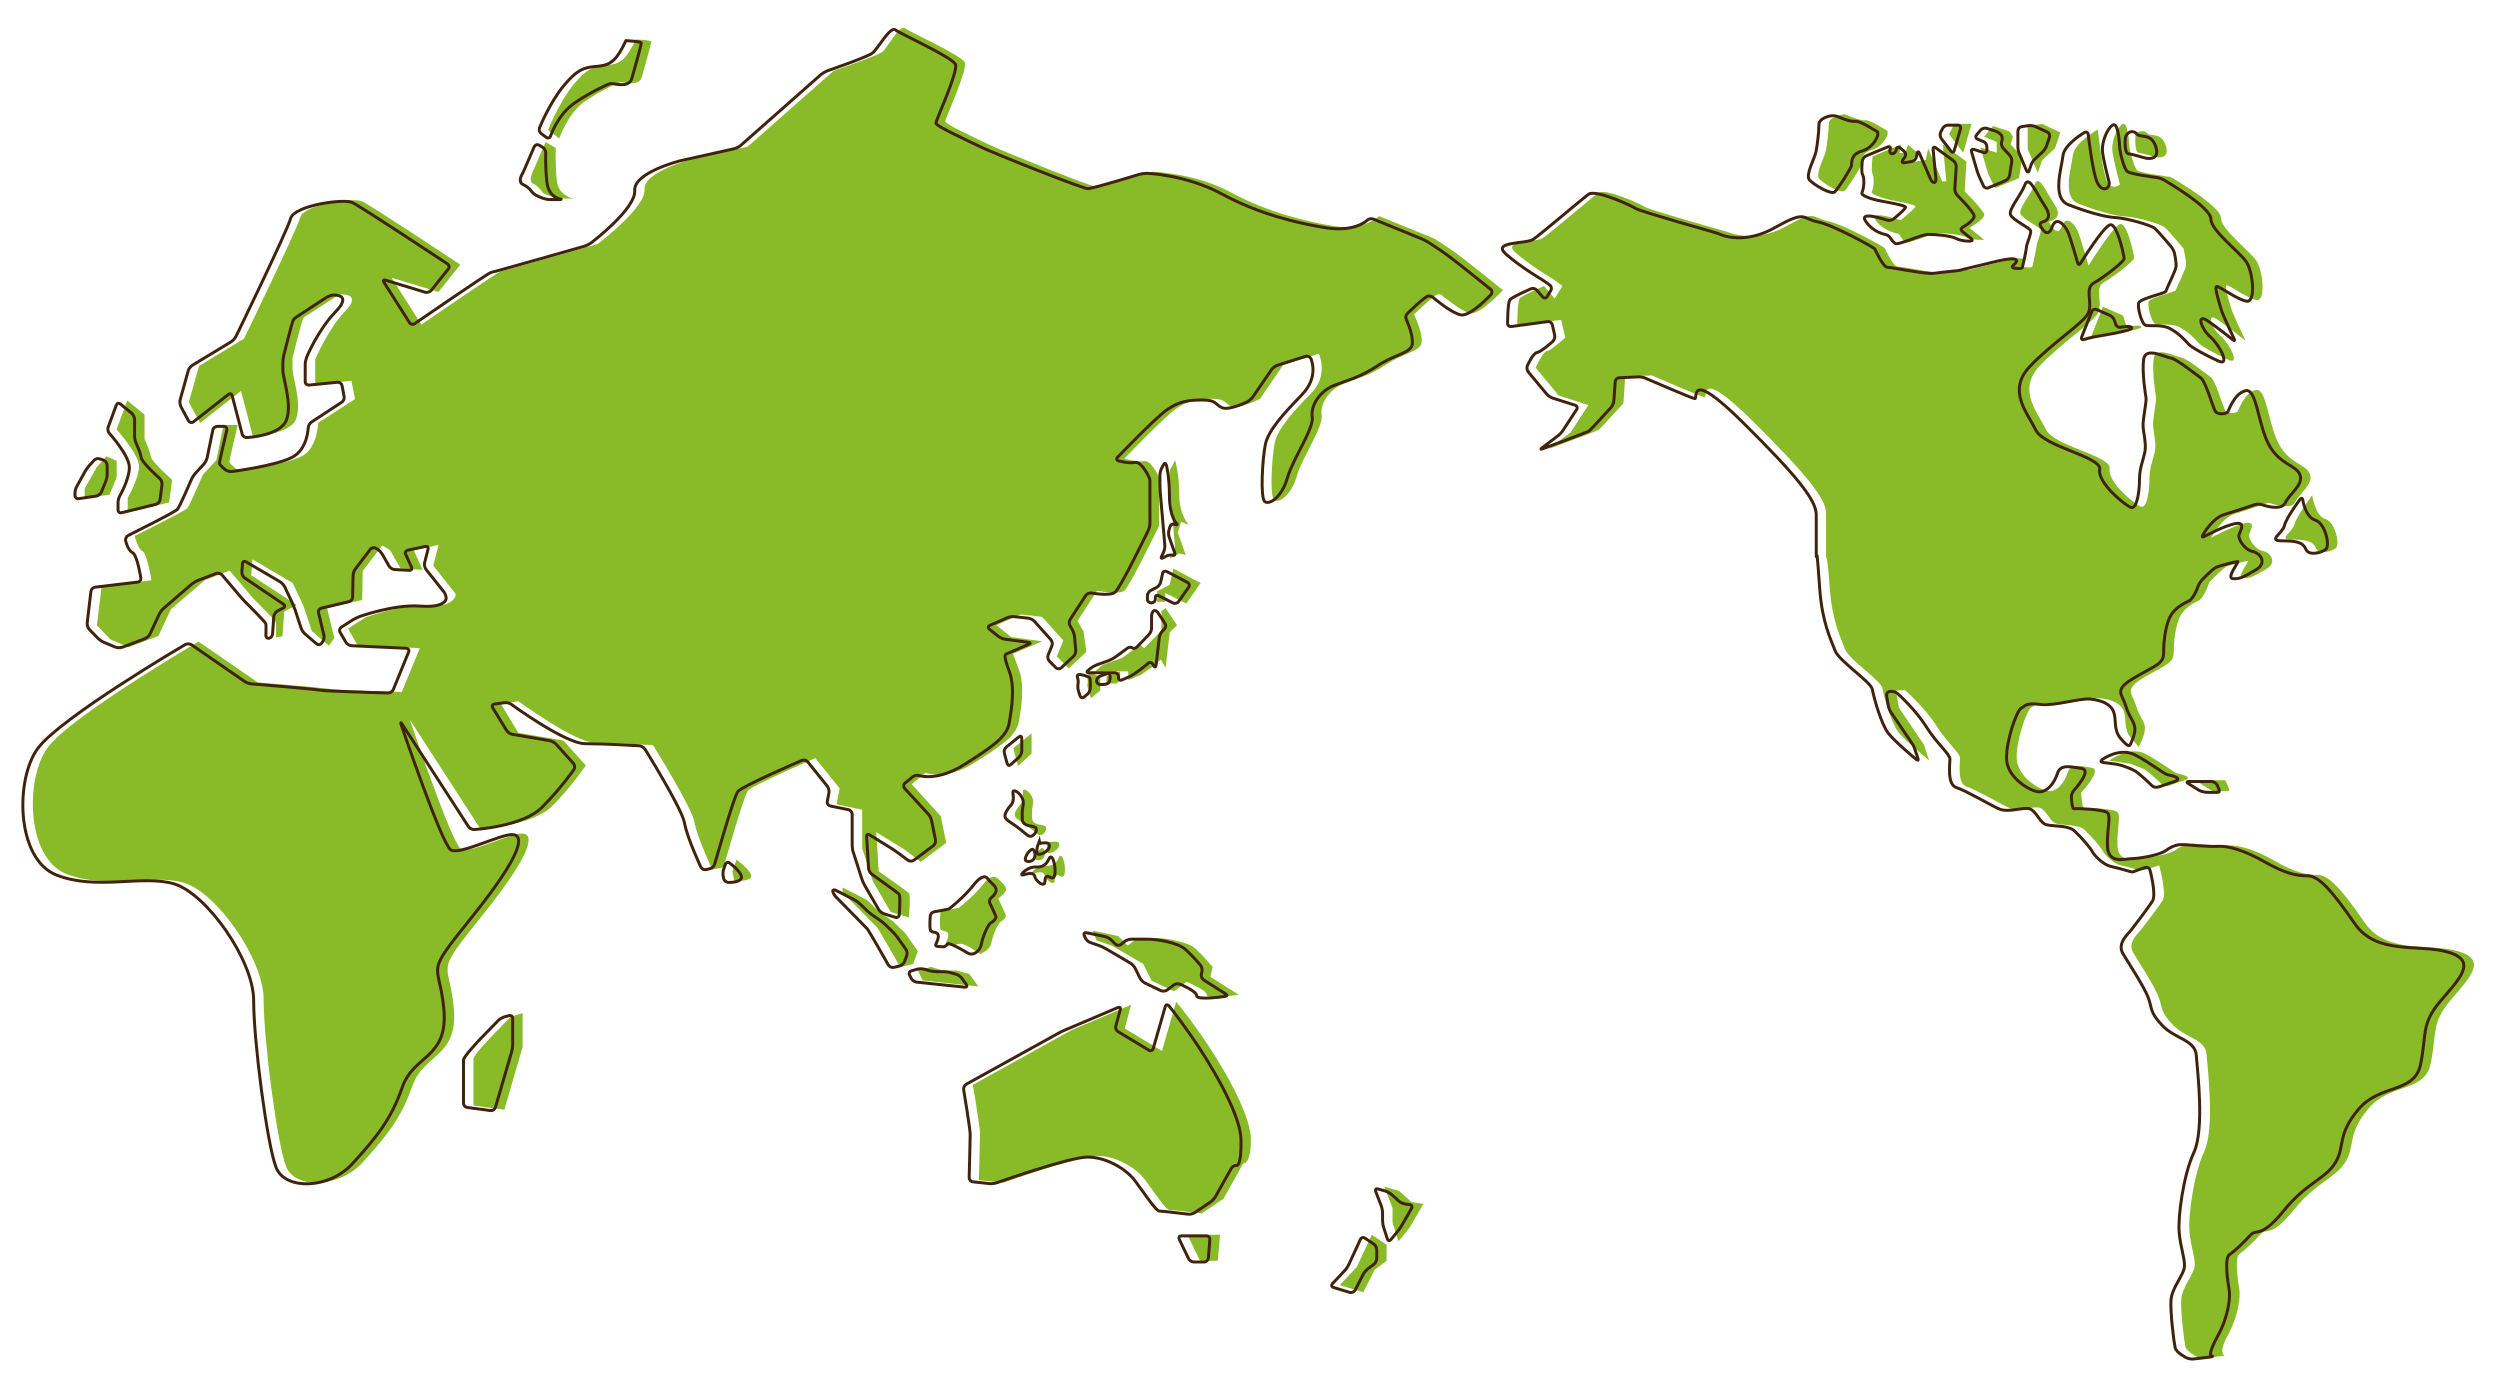 <?xml version="1.0" encoding="utf-8"?>
<!-- Generator: Adobe Illustrator 26.5.1, SVG Export Plug-In . SVG Version: 6.00 Build 0)  -->
<svg version="1.1" xmlns="http://www.w3.org/2000/svg" xmlns:xlink="http://www.w3.org/1999/xlink" x="0px" y="0px"
	 viewBox="0 0 1677.5 934.4" style="enable-background:new 0 0 1677.5 934.4;" xml:space="preserve">
<style type="text/css">
	.st0{fill:#89BA28;}
	.st1{fill:none;stroke:#40220D;stroke-width:2;stroke-miterlimit:10;}
</style>
<g id="レイヤー_1">
</g>
<g id="layer">
	<g>
		<path class="st0" d="M269.6,464.3c0,0-43.7-1.2-48.1-2s-48.5-4.4-48.5-4.4l-39.8-27.4c0,0-85.5,50.1-101,70.8
			c-15.5,20.7-14.7,74.4,12.3,85.1c27,10.7,57.7-0.4,79.1,6c21.5,6.4,53.3,50.9,53.3,78.3s9.1,97,15.1,112.1
			c6,15.1,35.4,14.7,51.3-2.8c15.9-17.5,25.8-29.4,33.4-51.3c7.6-21.9,31-19.1,27.8-52.5c-3.2-33.4-13.9-20.7,19.5-62.4
			s34.6-54.1,26.6-54.5s-35.4,13.9-41.4,10.3c-6-3.6-34.2-86.7-34.2-86.7l47.3,73.2c0,0,35-2,48.1-15.1
			c13.1-13.1,22.7-27.4,22.7-27.4l-15.1-16.7l-30.2-5.2L336,472.2l11.9-1.6c0,0,38.2,27.8,51.3,27.8s39,1.6,39,1.6
			s26.2,42.1,27.8,51.7c1.6,9.5,11.9,31.8,11.9,31.8l7.6-1.6c0,0,13.5-47.7,16.3-51.3c2.8-3.6,45.3-21.9,45.3-21.9l16.3,20.3
			l-2,10.7l17.1,3.6v25.8l7.2,22.3l11.9,20.5l12.3,3.7c0,0,1.2-15.1,0-16.3c-1.2-1.2-20.3-14.7-20.3-14.7l-1.6-26.2l18.7,11.5
			l11.1,8.4l17.1-12.7l-3.6-17.9l-19.5-21.5l9.1-7.6c0,0,14.3,5.2,33-6.8c18.7-11.9,28.2-18.3,29.8-27.8s4-23.9,0-34.6
			c-4-10.7-4-10.7-4-10.7l19.5-8.4l-20.7-2.8l-9.9-8l16.3-7.2l14.3,1.6l14.3,15.9l-4.4,10.7l8,8l11.9-11.1l-2-13.9l-4-6.8l13.1-20.3
			c0,0,14.8,2.8,18.3,0c3.6-2.8,23.4-43.7,23.4-43.7s0-29.8,0-31.4s-5.6-12.7-9.9-11.9c-4.4,0.8-13.5-1.6-13.5-1.6
			s26.2-27.4,34.6-33.4c8.4-6,14.8-6.8,24.3-6.8c9.5,0,8.3,3.2,13.1,5.2c4.8,2,19.1-5.2,19.1-5.2l15.5-22.7l23.9-7.6
			c0,0,6.8,14.3-4.8,26.2s-22.7,23.9-24.7,33.4c-2,9.5-3.6,36.2-0.4,38.6s11.5-3.2,15.1-15.9c3.6-12.7,17.9-33,16.7-41
			c-1.2-8,5.6-17.5,14.7-21.1c9.1-3.6,17.1-5.2,29-13.1c11.9-8,23.1-8.4,23.5-15.1c0.4-6.8-5.2-18.3-5.2-18.3s13.9-13.5,15.9-13.5
			s2,0,2,0s13.5,11.5,19.9,12.7s21.9-15.5,21.9-15.5s-25.1-20.3-31.8-25.1c-6.8-4.8-14.3-9.5-14.3-9.5l-37-15.1
			c0,0-9.9,9.9-29.8,6.8c-19.9-3.2-45.3-9.5-69.6-22.7c-24.3-13.1-52.9-13.9-52.9-13.9s-33.8,10.3-37,10.3s-60.4-22.7-72.8-28.6
			c-12.3-6-29-13.5-29-15.5s15.1-34.6,13.1-39.4s-36.6-20.3-40.2-23.1S595.6,32.1,592,34.8c-3.6,2.8-32.6,12.7-32.6,12.7l-57.7,50.9
			l-35.8,8c0,0-34.2,8.4-33.4,20.7s-31.4,36.6-31.4,36.6S337.1,182,336,182c-1.2,0-53.3,35.8-53.3,35.8l-19.9-31.4l31.4,9.5
			l14.7-18.3c0,0-60-39.8-66-42.5s-39,2-41.4,10.7c-2.4,8.7-37.8,81.5-37.8,81.5l-30.2,18.3l-6.8,24.3l7.6,13.9l27.4-21.5l8,30.6
			c0,0,25.1-1.2,29-11.9s-2.4-27.8-2.4-33.4c0-5.6,0-7.6,0-7.6s6-23.9,6.8-25.4s0.8-1.6,0.8-1.6l23.9-15.5c0,0,15.9-1.2,4,11.1
			c-11.9,12.3-20.3,32.6-20.3,32.6v16.7l24.3-2.4l2.4,12.3l-24.7,15.9c0,0-0.4,16.7-10.7,22.3c-10.3,5.6-42.9,9.9-42.9,9.9
			s-6-4.8-6-6c0-1.2,5.6-24.7,5.6-24.7h-9.5l-4.8,23.5l-9.1,9.9c0,0-8.7,20.3-10.3,22.3c-1.6,2-35.4,18.7-35.4,18.7s2,8.7,5.2,10.3
			c3.2,1.6,6,19.5,6,19.5l-33.4,4l-3.2,26.2l9.1,9.5l12.3,5.2l19.9-7.6l8.4-17.9l22.7-19.5l16.7-6.4l15.5,18.3
			c0,0,15.1,15.1,15.5,16.3c0.4,1.2,0,10.3,0,10.3l4.4-0.8l1.2-16.7l8.4-4.3L168.6,386l0.8-10.7l27,15.9l7.2,15.2l5.6,17l11.5,9.9
			l3.6-5.2l-4.8-19.9l23.5-5.6l0.4-19.5l13.1-17.1l5.2,3.2l7.2,12.3l14.7,0.8l-6-13.1l16.7-3.6l-3.6,13.9l15.1,19.1
			c0,0,0,8.9-17.5,7.7c-17.5-1.3-42.9,7.9-42.9,7.9l-11.9,7.6l6.4,11.1l41.8,2L269.6,464.3z"/>
		<path class="st0" d="M85.4,268.7l-7.2,19.5c0,0,15.1,16.7,15.1,24.7c0,8-7.6,21.1-7.6,21.1v9.9l27.8-6.8l2-15.1
			c0,0-13.9-12.3-14.3-15.7S97,294.5,97,294.5v-16.3L85.4,268.7z"/>
		<polygon class="st0" points="71.5,306.2 64.8,313.6 56.8,327.9 56.8,334.3 73.5,331.9 78.3,320.2 78.3,309.2 		"/>
		<path class="st0" d="M342.7,682.2c0,0-11.1,11.5-13.1,13.5c-2,2-11.9,12.7-11.9,14.7c0,2,0,19.5,0,19.5v11.9l20.7,2.8l12.3-42.1
			v-22.7L342.7,682.2z"/>
		<path class="st0" d="M759,674.2l-40.2,17.1l-66,36.6c0,0,4.8,28.6,4.8,32.6c0,4-0.8,31.4-0.8,31.4l16.3,1.7c0,0,50.9-18,63.2-18
			c12.3,0,25.8,7.6,32.2,16.3c6.4,8.7,13.9,19.9,15.9,19.9c2,0,21.9,2.4,21.9,2.4l14.7-9.9l13.1-23.5c0,0,5.6,0.8,5.2-17.1
			c-0.4-17.9-21.9-52.9-33-68.8s-17.1-22.7-17.1-22.7l-9.5,33l-25-15.1L759,674.2z"/>
		<polygon class="st0" points="818.7,828.5 796.8,828.5 805.2,846 817.1,846 		"/>
		<polygon class="st0" points="930.4,835.3 920.5,828.5 910.5,850 899,862.3 914.7,867.1 922.5,852 930.4,846 		"/>
		<polygon class="st0" points="928.8,796.3 934.4,810.6 934.4,820.6 938.4,832.9 945.9,823.7 955.1,807.8 947.1,806.6 938.8,799.1 
					"/>
		<polygon class="st0" points="692.2,492.1 679.9,502.1 683.1,514 692.2,505.6 		"/>
		<path class="st0" d="M565.4,595.5l16.3,8.4l8.4,8l8.7,6l8.4,8l8.7,12.3l-3.2,8.7l-8.7,2c0,0-14.3-25.4-15.5-26.6
			c-1.2-1.2-23.1-23.5-23.1-23.5V595.5z"/>
		<polygon class="st0" points="615.9,651.2 624.6,648.8 632.6,651.2 642.1,651.2 650.5,653.6 656.4,661.9 619.1,657.9 		"/>
		<path class="st0" d="M494.2,576.8l-2.8,8l1.4,6.4c0,0,10.9,0.4,11.3-3.2C504.5,584.4,494.2,576.8,494.2,576.8z"/>
		<path class="st0" d="M733.2,624.5l17.1,3.6l6.4,6.4l6.4-5h15.9c0,0,17.5,1.8,23.1,7c5.6,5.2,11.6,12.3,11.6,12.3l-1.6,6.6
			l19.1,12.1c0,0-21.5,3.2-21.5,0s-13.5-8.7-13.5-8.7l-8.4,6.4l-15.1-7.2l-5.6-11.2l-20.9-12.2l-10.5-3.6L733.2,624.5z"/>
		<path class="st0" d="M788.5,308.8l-3.6,6.8v11.1l3.6,41l-3.6,7.2l6.4-3.6l4.4,1.2l-5.4-15.1l2.2-7.2l5.2,2c0,0-6.4-6.4-6.4-20.3
			S788.5,308.8,788.5,308.8z"/>
		<polygon class="st0" points="787.3,381.6 784.9,392.3 776.5,396.7 776.5,403.8 781.9,403.8 781.9,397.9 796,405 805.6,391.2 		"/>
		<polygon class="st0" points="782.1,408.1 779.3,410 779.3,423.1 767.8,435 765,432.6 753.1,441.4 739.9,446.1 734.8,450.5 
			757,450.5 757.2,456.3 765.6,452.8 773.8,447.1 778.9,442.6 782.1,448 784.9,424.3 789.8,419.5 		"/>
		<polygon class="st0" points="751.6,450.6 747.1,452.1 742.5,453.8 742.5,458.6 749.3,458.6 751.6,456.6 		"/>
		<path class="st0" d="M734,452.2c0,0-5.2-0.8-4.4,1.6c0.8,2.4-0.1,6.5-0.1,6.5l2.6,8.2l6.2-5.2v-9.1l-0.7-0.3L734,452.2z"/>
		<path class="st0" d="M670.4,590.3c0,0-4-5.6-10.3,2.6c-6.4,8.2-15.9,15.7-16.5,16.1s-12.5,2.4-12.5,2.4s-1,10.1,0,12.1
			c1,2,5.4,0.2,5.2,4.2c-0.2,4-3.8,6.4,0,6.6s4.8,0,4.8,0s2.2-2.4,7.2,0.1c5,2.5,9.5,5.7,9.5,5.7s6.6-2.6,7.4-7.4
			c0.8-4.8,4.6-13.5,6.4-14.3c1.8-0.8,3.6-3.2,3.4-4.1c-0.2-0.9-5.2-11.4-5.2-11.4s4.4-3,5.2-5.6S670.4,590.3,670.4,590.3z"/>
		<path class="st0" d="M710.5,565.7c1.7,3.8-5.6,7.6-7.4,6.6c-1.4-0.8-0.7-4.7,0.2-7C703.4,565.3,709.7,563.8,710.5,565.7z"/>
		<path class="st0" d="M699.6,569.1c-1.8-0.5-6,5.5-4.8,7.4c0.7,1.1,3.3,1,4.8-0.2C702.2,574.2,701,569.5,699.6,569.1z"/>
		<path class="st0" d="M711.7,574.2c-1.4-0.1-1.3,3.7-5,5.8c-3.3,1.9-5.6,0-9.9,2c-2.9,1.4-4.9,3.6-4.6,4.2c0.5,0.8,5.6-2.2,8-0.2
			c0.9,0.8,0.5,1.5,1.6,3.2c1.4,2,3.9,3.8,5.2,3.2c1.4-0.7,0.2-4.1,1.8-5c1.4-0.8,3.1,1.4,4.4,0.8
			C715.9,586.9,714.3,574.5,711.7,574.2z"/>
		<path class="st0" d="M686.7,529.9c1.3-0.7,5.5,2.4,6.4,6.6c0.6,2.8-0.7,4-0.6,9.8c0,2.5,0,3.7,0.6,4.6c2.2,3.5,7.9,1.8,8.8,4.3
			c0.6,1.7-1.3,4.6-3.4,5.1c-1.9,0.4-3-1.2-6.9-4.3c-7-5.6-10.8-6.5-10.7-9.4c0-1.3,0.7-2.5,1.6-4c1.2-2,2-2.4,2.8-3.6
			C688,535.2,685.3,530.6,686.7,529.9z"/>
		<path class="st0" d="M426.6,26.5c-6,12.7-9.9,16.3-18.3,17.1s-13.1,0.8-23.1,12.7c-9.9,11.9-17.5,31-17.5,31l7.6,5.6
			c0,0,5.6-17.1,17.5-25.1s22.3-12.3,23.5-12.7c1.2-0.4,12.3,3.6,14.3-3.2c2-6.8,6.4-22.7,6.4-23.9S426.6,26.5,426.6,26.5z"/>
		<path class="st0" d="M372.9,99.3l-6.8-4l-8.4,19.5c0,0-3.6,6.8,0,8.4c3.6,1.6,6.8,6.4,6.8,6.4l8.4,3.6h11.9c0,0-9.9-1.6-11.1-11.5
			C372.5,111.6,372.9,99.3,372.9,99.3z"/>
		<path class="st0" d="M1159.4,155.7c0,0-52.1-14.7-55.3-16.7s-27-13.1-31.8-9.5c-4.8,3.6-32.2,27-37,30.2
			c-4.8,3.2-28.2,1.2-18.3,9.9c9.9,8.7,25.4,17.9,25.4,17.9l6,4.4l-5.2,8.4l-7.2-8.4c0,0-14.7,6.4-16.3,8.4s-1.6,18.3-1.6,18.3
			l29.4-4l2.8,11.9c0,0-9.5,8.7-12.3,9.1c-2.8,0.4-7.6,11.1-7.6,11.1l15.5,18.7l19.9,6.4l-11.9,18.3l-14.7,11.1
			c0,0,32.2-11.9,33.4-12.7c1.2-0.8,16.7-17.9,16.7-17.9l1.2-17.9l17.9-0.8c0,0,33,14.3,35.4,14.7c2.4,0.4-5.2-21.1,32.2,15.9
			c37.4,37,49.3,52.5,49.3,62c0,9.5,0,29.8,0,29.8s0.8-3.6,2.4,19.5c1.6,23.1,7.6,34.6,10.3,41.8c2.8,7.2,24.3,21.1,25.1,26.2
			c0.8,5.2,6,23.5,10.7,29.4c4.8,6,20.7,19.1,20.7,19.1s-2.8-8.4-3.2-9.5c-0.4-1.2-0.4-1.2-0.4-1.2l-16.7-24.7l-2-11.5l6-0.4
			c0,0,13.9,12.4,21.1,23.9c7.2,11.5,15.9,18.3,15.9,21.8c0,3.6-2,17.1,4.4,19.1c6.4,2,22.3,11.5,28.6,14.3c6.4,2.8,16.7-1.6,20.7,0
			c4,1.6,6,7.6,9.5,9.9c3.6,2.4,15.5,0.4,20.3,4.8c4.8,4.4,11.1,11.9,12.3,14.3c1.2,2.4,7.2,8.4,11.9,9.5c4.8,1.2,6.8,1.6,10.7,2.8
			s6.8,0,6.8,0l8.4-2.8c0,0,5.2,19.1,2.4,23.5c-2.8,4.4-13.1,17.9-14.7,19.9c-1.6,2-9.1,8.4-5.2,15.1c4,6.8,14.3,22.3,17.1,29.8
			s0.8,9.5,9.5,18.7c8.7,9.1,21.9,9.5,22.7,19.9c0.8,10.3,5.6,49.7-1.6,65.2c-7.2,15.5-10.7,43.3-9.9,53.3
			c0.8,9.9,3.6,16.7,3.6,22.7s-8.7,14.7-9.1,23.5c-0.4,8.7,2,27.8,2.8,31.4s9.9,8,9.9,8l16.7-2c0,0-5.2-0.8,2-13.9
			s8.4-26.2,7.6-30.6s-3.5-21.5,0.2-23.9c3.8-2.4,10.1-8.7,14.1-13.1c4-4.4,6.8,2.8,22.3-16.3s27.8-21.1,34.6-32.2
			c6.8-11.1,0.8-18.3,15.5-35.8s37.8-10.3,41.8-30.6c4-20.3,0.4-26.6,12.7-41.4s26.2-27.4,6-33.4s-48.1,2.4-63.2-19.5
			c-15.1-21.9-23.9-31.8-31.4-31.8s-15.1-1.6-29-9.5c-13.9-8-24.7-10.7-31-10.3s-23.5-1.2-23.5-1.2s-6.8,0.4-11.5,4
			c-4.8,3.6-19.5,5.6-23.5,5.6c-4,0-15.5,4-15.9-8.4c-0.4-12.3,2.8-20.7-0.4-22.7s-20.3-2.8-21.9-2.4c-1.6,0.4-2-10.3-2-10.3
			s14.3-15.5,7.2-16.7c-7.2-1.2-14.3-3.2-16.3,3.2s-7.2,13.5-13.5,12.3c-6.4-1.2-20.3-9.9-20.7-21.9c-0.4-11.9,6.8-32.6,9.9-34.2
			s2.8-3.6,12.7-2.4c9.9,1.2,26.6-4.4,33.8-3.6s13.5,3.2,15.5,8.7s-0.4,11.9,4.8,17.9s5.2,6,5.2,6s5.2-9.5,4-14.3
			c-1.2-4.8-3.6-6-6-13.9c-2.4-8-8.4-10.3,6-18.7c14.3-8.4,19.5-9.1,19.5-16.7c0-7.6,1.2-17.5,4-23.5c2.8-6,9.1-9.5,12.7-11.1
			c3.6-1.6,7.2-12.3,7.2-12.3s8.7-9.1,11.1-10.3c2.4-1.2,13.5-4,14.7-4c1.2,0-8,11.1-3.2,11.5c4.8,0.4,8-1.6,15.5-6
			c7.6-4.4,3.2-11.1-2.4-12.3c-5.6-1.2-9.5-8.4-9.1-10.7c0.4-2.4,5.2-9.1-2-8c-7.2,1.2-23.5,9.9-23.5,9.9s7.6-13.5,15.5-15.9
			c8-2.4,23.1-7.6,23.1-7.6s15.1,5.6,17.9-0.4c2.8-6,12.3-11.9,9.9-18.7c-2.4-6.8-13.9-6.8-21.1-20.7c-7.2-13.9-8-37.8-15.5-35.8
			c-7.6,2-11.1,13.1-11.9,14.3c-0.8,1.2-7.2,2.4-8.7-1.2c-1.6-3.6-6.4-19.5-9.1-21.5s-16.7-13.1-20.3-13.5s-17.1-8-18.3,0.8
			c-1.2,8.7,1.2,23.5,1.6,25.8s-2,13.9-2,18.3s2.4,12.7,1.2,18.3c-1.2,5.6-3.6,10.7-3.6,18.3s-1.6,19.9-5.6,18.7
			c-4-1.2-22.7-16.7-21.1-25.4c1.6-8.7-37.4-15.1-42.9-26.6s-19.1-26.2-4.4-42.1s37-29.8,39.8-36.6c2.8-6.8-2.8-16.3,3.6-19.9
			s20.3-14.3,20.3-16.3c0-2-4.8-24.3-9.5-22.7c-4.8,1.6-21.1,27.8-21.1,27.8s-5.6-19.5-7.2-23.1c-1.6-3.6-7.6-11.9-10.7-3.2
			c-3.2,8.7-8.7-3.2-8.7-3.2s10.3-1.6,4-11.1s-10.7-21.1-13.5-13.9c-2.8,7.2-11.1,16.3-9.5,19.9c1.6,3.6,13.1,8.7,13.5,10.7
			c0.4,2-2.8,9.1-2.8,10.7s-2.4,12.7-2.8,13.9c-0.4,1.2-8,0-8,0s11.5-9.1-9.9-4c-21.5,5.2-23.5,6-23.5,6s-12.3,1.2-17.9,2
			s-27.8-4-31-4s-8-11.1-8.7-12.3c-0.8-1.2-28.2-16.3-38.6-18.3c-10.3-2-7.2-8-27.8,3.6C1177.3,163.7,1159.4,155.7,1159.4,155.7z"/>
		<path class="st0" d="M1551.5,332.3c0,0-10.7,14.3-11.9,19.5c-1.2,5.2-11.5,10.3-2,10.3s14.3,0.8,16.3,5.6s10.7,2.4,13.5,0
			c2.8-2.4-0.4-17.5-7.2-19.5C1553.5,346.2,1551.5,332.3,1551.5,332.3z"/>
		<path class="st0" d="M1415.1,510.4c0,0,13.5-9.9,23.9-4.8c10.3,5.2,19.9,13.1,22.3,13.5c2.4,0.4,11.5,2.4,3.6,4.8
			c-8,2.4-11.5,5.2-14.3,2.4c-2.8-2.8-8.7-8.2-11.1-9.7c-2.4-1.5-10.7-4.3-10.7-4.3L1415.1,510.4z"/>
		<path class="st0" d="M1472.8,523.5h20.3c0,0,3.6,6.8,2.4,7.2c-1.2,0.4-11.2,0-11.2,0L1472.8,523.5z"/>
		<path class="st0" d="M1407.6,86.9c0,0-15.9,9.1-16.7,17.1c-0.8,8-7.6,28.2,3.6,32.6c11.1,4.4,24.3,8.4,31.8,8.7s23.9,5.2,26.2,7.2
			c2.4,2,12.7,14.3,12.7,14.3s2,8.7,1.6,11.5c-0.4,2.8-6.4,14.7-6.8,16.3s-17.5,4.8-18.3,8c-0.8,3.2,2,13.5,4.4,14.7
			c2.4,1.2,10.7-0.8,16.7,2.4c6,3.2,10.3,8,12.3,10.3s12.3,8,20.3,11.5c8,3.6,0.8-10.7-5.6-16.3c-6.4-5.6-9.1-15.5-2.4-11.1
			c6.8,4.4,19.5,14.7,19.5,14.7s-8.7-17.9-9.9-22.3s-4.8-15.1-2.8-15.1s13.5,8.7,19.9,9.9s4.4-19.5,0-26.2
			c-4.4-6.8-23.9-21.1-23.9-29c0-8-33.8-27.4-33.8-27.4s-19.9-2.4-22.3-4.4c-2.4-2-5.2-15.1-5.2-15.1s-0.8-18.7-4.8-15.9
			c-4,2.8-6.8,11.1-6.8,16.3c0,5.2,5.2,24.3,5.2,24.3s-5.6,4.3-8.7-2.2S1407.6,86.9,1407.6,86.9z"/>
		<path class="st0" d="M1237.8,76.6c0,0-10.7,1.4-10.7,6.5s-1.2,14.2-2,18.2s-7.2,15.5-4.4,18.7c2.8,3.2,14.7,10.3,17.1,8
			c2.4-2.4,10.7-15.5,11.1-17.5c0.4-2-0.8-7.6,7.2-9.9c8-2.4,12.3-11.9,9.9-13.1s-11.1-7.2-14.7-6.8S1237.8,76.6,1237.8,76.6z"/>
		<path class="st0" d="M1275.6,96.9l-19.1,8c0,0-1.2,9.9,0,11.9s0.9,8.9-0.5,11.6c-1.5,2.7,12.9,5.9,12.9,5.9s15.9,2.8,16.3,4
			s-9.9,9.5-9.9,9.5s-21.9-7.6-16.7,0c5.2,7.6,15.5,9.1,15.5,9.1s2.4,4.3,4.4,5.7c2,1.4,17.1-6.1,22.3-6.1s14.7,0.8,18.7,2.8
			c4,2,11.9,1.6,11.9,1.6l-9.9-8c0,0,10.7-6,9.9-9.1c-0.8-3.2-13.1-15.4-13.1-15.4l1.2-20l-15.9-11.5l2.4,24.8h-2.8l-9.4-22
			l-1.7,7.6l-9.9,1.6l4.4-6.3l-6.4-5.6l-1.6,5.6h-4L1275.6,96.9z"/>
		<polygon class="st0" points="1348.3,88.1 1337.3,84.6 1331.3,91.7 1339.8,95.3 1339.8,102.5 1328.8,98.9 1334,116.4 1338.6,126.3 
			1354.7,119.5 1357.1,105.4 1349.1,96.9 1350.7,91.7 		"/>
		<polygon class="st0" points="1370.2,83.1 1360.6,84.6 1360.6,100.1 1367.4,116 1370.2,107.6 1378.9,99.5 1382.5,88.9 		"/>
		<polygon class="st0" points="1311.3,83.1 1307.8,90.1 1317.3,102.5 1322.9,83.1 		"/>
		<path class="st0" d="M1433,89.3c0,0-1.2,12.8,2,13.2c3.2,0.4,8.7,2.3,11.5,2.9s9.7,0.8,6.6-8.1s-10.2-5.3-12.6-8.1
			C1438.2,86.5,1433,89.3,1433,89.3z"/>
		<path class="st0" d="M1411.1,205.8l13.5,6l2.4,7.6c0,0,9.9-2,9.9,0s-25.8,6-25.8,6l-8.7,2.4L1411.1,205.8z"/>
	</g>
	<g>
		<g>
			<g>
				<path class="st1" d="M263.9,462.7c-0.5,1.3-2.1,2.3-3.5,2.3c0,0-41.2-1.1-45.6-1.9c-4.4-0.8-46-4.2-46-4.2
					c-1.4-0.1-3.5-0.8-4.6-1.6l-35.6-24.6c-1.1-0.8-3.1-0.9-4.3-0.2c0,0-83.3,48.8-98.8,69.5c-15.5,20.7-14.7,74.4,12.3,85.1
					s57.7-0.4,79.1,6s53.3,50.9,53.3,78.3s9.1,97,15.1,112.1c6,15.1,35.4,14.7,51.3-2.8s25.8-29.4,33.4-51.3
					c7.6-21.9,31-19.1,27.8-52.5c-3.2-33.4-13.9-20.7,19.5-62.4s34.6-54.1,26.6-54.5c-8-0.4-35.4,13.9-41.4,10.3
					c-6-3.6-33.4-84.3-33.4-84.3c-0.4-1.3-0.2-1.4,0.6-0.3l44.6,68.9c0.8,1.2,2.5,2.1,3.9,2c0,0,32.5-1.8,45.6-15
					s21.3-25.3,21.3-25.3c0.8-1.2,0.6-2.9-0.3-4l-11.7-13c-0.9-1-2.8-2.1-4.2-2.3l-25.2-4.3c-1.4-0.2-3.1-1.4-3.8-2.6l-9.3-15.2
					c-0.7-1.2-0.2-2.3,1.2-2.5l6.9-0.9c1.4-0.2,3.4,0.3,4.5,1.2c0,0,36.1,26.3,49.3,26.3c13.1,0,36.4,1.4,36.4,1.4
					c1.4,0.1,3.1,1.1,3.9,2.3c0,0,24.9,40,26.5,49.5s10.9,29.5,10.9,29.5c0.6,1.3,2.2,2.1,3.5,1.8l2.6-0.6c1.4-0.3,2.8-1.6,3.2-2.9
					c0,0,12.8-45.3,15.6-48.9c2.8-3.6,43-20.9,43-20.9c1.3-0.5,3-0.1,3.9,1l13.1,16.3c0.9,1.1,1.4,3.1,1.1,4.5l-1.1,5.8
					c-0.3,1.4,0.7,2.7,2,3l12.2,2.5c1.4,0.3,2.5,1.7,2.5,3v20.8c0,1.4,0.3,3.6,0.8,4.9l5.6,17.5c0.4,1.3,1.3,3.4,2,4.6l9.4,16.2
					c0.7,1.2,2.4,2.5,3.7,2.9l7.5,2.3c1.3,0.4,2.5-0.4,2.6-1.8c0,0,1-12.6-0.2-13.8c-1.2-1.2-18.2-13.3-18.2-13.3
					c-1.1-0.8-2.1-2.6-2.2-4l-1.3-21.2c-0.1-1.4,0.8-1.9,2-1.2l14.4,8.9c1.2,0.7,3.1,2,4.2,2.8l7.1,5.3c1.1,0.8,2.9,0.8,4,0l13-9.7
					c1.1-0.8,1.8-2.6,1.5-4l-2.6-12.9c-0.3-1.4-1.3-3.3-2.2-4.3L607,529c-0.9-1-0.8-2.6,0.2-3.5l5.3-4.3c1.1-0.9,3-1.2,4.3-0.8
					c0,0,11.9,4.3,30.6-7.6c18.7-11.9,28.2-18.3,29.8-27.8s4-23.9,0-34.6c-4-10.7-2.9-11.2-1.7-11.7l14.8-6.4
					c1.3-0.5,1.2-1.1-0.2-1.3l-15.7-2.1c-1.4-0.2-3.4-1-4.5-1.9l-6-4.8c-1.1-0.9-0.9-2,0.3-2.6l11.7-5.1c1.3-0.6,3.4-0.9,4.8-0.7
					l9.3,1c1.4,0.2,3.3,1.1,4.2,2.2l10.9,12.2c0.9,1,1.3,2.9,0.7,4.2l-2.5,6.1c-0.5,1.3-0.1,3.1,0.8,4.1l4.4,4.4c1,1,2.6,1,3.6,0.1
					l8.2-7.7c1-0.9,1.7-2.8,1.5-4.2L721,427c-0.2-1.4-0.9-3.5-1.6-4.7l-1.4-2.4c-0.7-1.2-0.7-3.1,0.1-4.3l10.4-16
					c0.8-1.2,2.5-1.9,3.9-1.7c0,0,12.3,2.3,15.8-0.5c3.6-2.8,22.3-41.5,22.3-41.5c0.6-1.2,1.1-3.4,1.1-4.8c0,0,0-27.3,0-28.9
					s-5.6-12.7-9.9-11.9c-4.4,0.8-11.1-1-11.1-1c-1.3-0.4-1.7-1.5-0.7-2.5c0,0,24.5-25.6,32.8-31.6c8.4-6,14.8-6.8,24.3-6.8
					c9.5,0,8.3,3.2,13.1,5.2c4.8,2,16.8-4,16.8-4c1.2-0.6,2.9-2.1,3.7-3.2l12.7-18.5c0.8-1.1,2.5-2.4,3.8-2.8l19-6
					c1.3-0.4,2.9,0.3,3.5,1.5c0,0,5.7,12-5.8,24c-11.5,11.9-22.7,23.9-24.7,33.4c-2,9.5-3.6,36.2-0.4,38.6s11.5-3.2,15.1-15.9
					c3.6-12.7,17.9-33,16.7-41c-1.2-8,5.6-17.5,14.7-21.1c9.1-3.6,17.1-5.2,29-13.1c11.9-8,23.1-8.4,23.5-15.1
					c0.4-6.8-4.1-16-4.1-16c-0.6-1.3-0.3-3.1,0.7-4c0,0,12.1-11.8,14.1-11.8s2.9,0.7,3.9,1.6c0,0,11.6,9.9,18,11.1
					s20.2-13.7,20.2-13.7c0.9-1,0.8-2.6-0.2-3.4c0,0-23.1-18.7-29.8-23.5c-6.8-4.8-12.2-8.2-12.2-8.2c-1.2-0.7-3.2-1.8-4.5-2.3
					l-32.3-13.2c-1.3-0.5-3.1-0.2-4.1,0.8c0,0-8.2,8.2-28,5c-19.9-3.2-45.3-9.5-69.6-22.7c-24.3-13.1-50.4-13.8-50.4-13.8
					c-1.4,0-3.6,0.3-4.9,0.7c0,0-31.4,9.6-34.6,9.6S669.3,104,657,98.1c-12.3-6-29-13.5-29-15.5c0-2,15.1-34.6,13.1-39.4
					s-36.6-20.3-40.2-23.1S589,32.9,585.4,35.6c-3.6,2.8-30.2,11.9-30.2,11.9c-1.3,0.5-3.2,1.6-4.3,2.5L497,97.6
					c-1,0.9-3,1.9-4.4,2.2l-30.9,6.9c-1.4,0.3-3.6,0.8-4.9,1.1c0,0-31.7,7.8-30.9,20.1S396.6,163,396.6,163
					c-1.1,0.8-3.1,1.8-4.4,2.2c0,0-61.6,17.6-62.8,17.6c-1.2,0-51.2,34.4-51.2,34.4c-1.1,0.8-2.7,0.5-3.4-0.7l-17.2-27.1
					c-0.7-1.2-0.3-1.8,1.1-1.4l26.6,8.1c1.3,0.4,3.1-0.2,4-1.2l11.5-14.4c0.9-1.1,0.6-2.6-0.5-3.4c0,0-57.9-38.4-63.9-41.2
					c-6-2.8-39,2-41.4,10.7c-2.4,8.7-36.7,79.2-36.7,79.2c-0.6,1.2-2.1,2.9-3.3,3.6l-25.9,15.7c-1.2,0.7-2.5,2.4-2.8,3.7l-5.4,19.4
					c-0.4,1.3-0.1,3.4,0.5,4.7l5.1,9.5c0.7,1.2,2.1,1.5,3.2,0.7l23.5-18.4c1.1-0.9,2.3-0.5,2.6,0.9l6.7,25.7
					c0.3,1.3,1.8,2.4,3.2,2.3c0,0,22.5-1.1,26.5-11.8c4-10.7-2.4-27.8-2.4-33.4c0-5.6,0-5.6,0-5.6c0-1.1,0.3-3.1,0.6-4.4
					c0,0,5.4-21.4,6.1-23s1.7-2.2,2.9-3l19.6-12.8c1.2-0.8,3.3-1.5,4.6-1.6c0,0,13.4-1,1.5,11.3c-11.9,12.3-19.3,30.3-19.3,30.3
					c-0.5,1.3-1,3.5-1,4.9v11.6c0,1.4,1.1,2.4,2.5,2.3l19.2-1.9c1.4-0.1,2.7,0.9,3,2.2l1.4,7.4c0.3,1.4-0.5,3.1-1.6,3.8L209,283.2
					c-1.2,0.8-2.1,2.5-2.2,3.9c0,0-0.3,14.2-10.7,19.7c-10.3,5.6-40.4,9.6-40.4,9.6c-1.4,0.2-3.4-0.4-4.5-1.2c0,0-4-3.2-4-4.4
					c0-1.2,5-22.2,5-22.2c0.3-1.4-0.6-2.5-1.9-2.5h-4.5c-1.4,0-2.8,1.1-3,2.5l-3.8,18.5c-0.3,1.4-1.3,3.3-2.2,4.3l-5.7,6.2
					c-0.9,1-2.2,2.9-2.7,4.2c0,0-7.7,18-9.3,19.9c-1.6,2-33.1,17.6-33.1,17.6c-1.2,0.6-2,2.2-1.7,3.6c0,0,1.4,6.3,4.6,7.9
					c3.2,1.6,5.6,17,5.6,17c0.2,1.4-0.7,2.6-2.1,2.8L63.8,394c-1.4,0.2-2.6,1.4-2.8,2.8L58.5,418c-0.2,1.4,0.5,3.3,1.4,4.3l5.7,5.9
					c1,1,2.8,2.3,4.1,2.8l7.7,3.2c1.3,0.5,3.4,0.6,4.7,0.1l15.2-5.8c1.3-0.5,2.8-1.9,3.4-3.2l6.2-13.3c0.6-1.3,1.9-3,3-3.9
					l18.8-16.2c1.1-0.9,3-2.1,4.3-2.5l12-4.6c1.3-0.5,3.1,0,4,1l12.2,14.4c0.9,1.1,2.4,2.7,3.4,3.7c0,0,13.3,13.3,13.7,14.5
					c0.4,1.2,0.1,7.8,0.1,7.8c-0.1,1.4,0.9,2.3,2.1,2.1c1.2-0.2,2.3-1.5,2.4-2.9l0.8-11.7c0.1-1.4,1.2-3,2.4-3.7l3.9-2
					c1.2-0.6,1.3-1.8,0.2-2.6l-26-17.6c-1.2-0.8-2-2.5-1.9-3.9l0.4-5.7c0.1-1.4,1.2-1.9,2.4-1.2l22.7,13.3c1.2,0.7,2.7,2.3,3.3,3.6
					l5,10.6c0.6,1.3,1.4,3.4,1.9,4.7l4,12.2c0.4,1.3,1.6,3.1,2.7,4l7.7,6.6c1.1,0.9,2.6,0.7,3.4-0.4l0.7-1c0.8-1.1,1.2-3.2,0.8-4.5
					l-3.6-15c-0.3-1.4,0.5-2.7,1.9-3l18.5-4.4c1.4-0.3,2.5-1.7,2.5-3.1l0.3-14.4c0-1.4,0.7-3.4,1.6-4.5l10-13.1
					c0.8-1.1,2.5-1.4,3.7-0.7l0.9,0.5c1.2,0.7,2.7,2.3,3.4,3.5l4.6,8c0.7,1.2,2.4,2.2,3.8,2.3l9.7,0.5c1.4,0.1,2.1-0.9,1.5-2.2
					l-3.9-8.5c-0.6-1.3,0.1-2.5,1.4-2.8l11.8-2.5c1.4-0.3,2.2,0.6,1.8,1.9l-2.3,9c-0.3,1.3,0.1,3.3,0.9,4.4l12,15.1
					c0.9,1.1,1.6,3.1,1.6,4.5c0,0,0,6.4-17.5,5.1c-17.5-1.3-40.6,7-40.6,7c-1.3,0.5-3.3,1.5-4.5,2.2l-7.7,4.9
					c-1.2,0.7-1.6,2.3-0.9,3.5l3.9,6.7c0.7,1.2,2.4,2.2,3.8,2.3l36.7,1.7c1.4,0.1,2.1,1.2,1.6,2.5L263.9,462.7z"/>
			</g>
			<g>
				<path class="st1" d="M80.8,271.1c-1.1-0.9-2.3-0.5-2.8,0.8l-5.4,14.7c-0.5,1.3-0.1,3.2,0.8,4.2c0,0,13.4,14.8,13.4,22.8
					s-6.3,18.9-6.3,18.9c-0.7,1.2-1.3,3.3-1.3,4.7v4.9c0,1.4,1.1,2.3,2.5,1.9l22.9-5.6c1.3-0.3,2.6-1.7,2.8-3.1l1.3-10.1
					c0.2-1.4-0.5-3.3-1.6-4.2c0,0-12-10.7-12.4-14s-3.3-9.5-3.3-9.5c-0.6-1.3-1.1-3.4-1.1-4.8v-11.3c0-1.4-0.9-3.2-1.9-4.1
					L80.8,271.1z"/>
			</g>
			<g>
				<path class="st1" d="M67.2,308c-1.3-0.6-3.1-0.2-4,0.8l-3.3,3.6c-0.9,1-2.3,2.9-2.9,4.1l-5.5,9.9c-0.7,1.2-1.2,3.3-1.2,4.7v1.3
					c0,1.4,1.1,2.4,2.5,2.2l11.7-1.7c1.4-0.2,2.9-1.4,3.5-2.7l2.9-7c0.5-1.3,1-3.5,1-4.9v-6c0-1.4-1-3-2.3-3.5L67.2,308z"/>
			</g>
			<g>
				<path class="st1" d="M338.5,682.3c-1.3,0.4-3.2,1.5-4.2,2.5c0,0-9.4,9.7-11.4,11.7c-2,2-11.9,12.7-11.9,14.7c0,2,0,17,0,17
					c0,1.4,0,3.7,0,5.1v6.9c0,1.4,1.1,2.7,2.5,2.9l15.7,2.1c1.4,0.2,2.8-0.8,3.2-2.1l10.9-37.3c0.4-1.3,0.7-3.6,0.7-4.9v-17.6
					c0-1.4-1.1-2.2-2.4-1.8L338.5,682.3z"/>
			</g>
			<g>
				<path class="st1" d="M751.7,677.5c0.4-1.3-0.4-2-1.7-1.4l-35.5,15.1c-1.3,0.5-3.3,1.5-4.5,2.2l-61.6,34.1
					c-1.2,0.7-2,2.3-1.8,3.7c0,0,4.4,26.1,4.4,30.1c0,4-0.7,28.9-0.7,28.9c0,1.4,1.1,2.6,2.4,2.8l11.3,1.2c1.4,0.1,3.6-0.1,4.9-0.6
					c0,0,48.5-17.2,60.8-17.2c12.3,0,25.8,7.6,32.2,16.3c6.4,8.7,13.9,19.9,15.9,19.9c2,0,19.4,2.1,19.4,2.1
					c1.4,0.2,3.4-0.3,4.6-1.1l10.5-7.1c1.2-0.8,2.6-2.4,3.3-3.6l10.7-19.1c0.7-1.2,2.4-2,3.7-1.8c0,0,3.1,0.4,2.7-17.5
					c-0.4-17.9-21.9-52.9-33-68.8s-15.4-20.8-15.4-20.8c-0.9-1-2-0.8-2.4,0.5l-8.1,28.2c-0.4,1.3-1.7,1.8-2.9,1.1l-20.7-12.5
					c-1.2-0.7-1.9-2.4-1.5-3.7L751.7,677.5z"/>
			</g>
			<g>
				<path class="st1" d="M811.8,831.8c0.1-1.4-0.9-2.5-2.3-2.5h-16.8c-1.4,0-2,1-1.4,2.3l6.2,12.9c0.6,1.3,2.2,2.3,3.6,2.3h6.9
					c1.4,0,2.6-1.1,2.8-2.5L811.8,831.8z"/>
			</g>
			<g>
				<path class="st1" d="M923.8,838.6c0-1.4-0.9-3.2-2.1-3.9l-5.8-3.9c-1.1-0.8-2.6-0.4-3.1,0.9l-7.8,16.9c-0.6,1.3-1.8,3.1-2.8,4.1
					l-8.1,8.6c-0.9,1-0.6,2.2,0.7,2.6l10.9,3.3c1.3,0.4,2.9-0.3,3.6-1.5l5.4-10.6c0.6-1.2,2.1-2.9,3.2-3.8l3.9-2.9
					c1.1-0.8,2-2.7,2-4V838.6z"/>
			</g>
			<g>
				<path class="st1" d="M924.6,797.8c-1.3-0.4-2,0.4-1.5,1.7l3.7,9.6c0.5,1.3,0.9,3.5,0.9,4.9v4.9c0,1.4,0.3,3.6,0.8,4.9l2.4,7.5
					c0.4,1.3,1.5,1.5,2.4,0.5l4.3-5.3c0.9-1.1,2.2-2.9,2.9-4.1l6.6-11.5c0.7-1.2,0.1-2.4-1.2-2.6l-3-0.4c-1.4-0.2-3.3-1.1-4.4-2.1
					l-4.6-4.2c-1-0.9-3-2-4.3-2.4L924.6,797.8z"/>
			</g>
			<g>
				<path class="st1" d="M685.6,495.4c0-1.4-0.9-1.8-2-0.9l-8.4,6.8c-1.1,0.9-1.7,2.7-1.3,4l1.9,7c0.4,1.3,1.5,1.7,2.5,0.7l5.4-4.9
					c1-0.9,1.9-2.8,1.9-4.2V495.4z"/>
			</g>
			<g>
				<path class="st1" d="M558.8,597.9c0-0.9,1-1.1,2.2-0.4l11.8,6c1.2,0.6,3.1,1.9,4.1,2.9l4.7,4.5c1,1,2.8,2.4,3.9,3.2l4.6,3.1
					c1.1,0.8,2.9,2.2,3.9,3.2l4.7,4.5c1,1,2.5,2.7,3.3,3.8l5.8,8.2c0.8,1.1,1.1,3.1,0.6,4.4l-1.5,4c-0.5,1.3-2,2.6-3.3,2.9l-3.8,0.9
					c-1.4,0.3-3-0.4-3.7-1.6c0,0-13.1-23.2-14.3-24.4c-1.2-1.2-21.3-21.7-21.3-21.7C559.6,600.3,558.8,598.8,558.8,597.9z"/>
			</g>
			<g>
				<path class="st1" d="M610.3,654.3c-0.6-1.3,0-2.6,1.4-2.9l3.9-1.1c1.3-0.4,3.5-0.3,4.9,0.1l3.1,0.9c1.3,0.4,3.6,0.7,4.9,0.7h4.5
					c1.4,0,3.6,0.3,5,0.7l3.5,1c1.3,0.4,3.1,1.6,3.9,2.7l3,4.2c0.8,1.1,0.3,1.9-1,1.8L615,659c-1.4-0.1-3-1.3-3.6-2.6L610.3,654.3z"
					/>
			</g>
			<g>
				<path class="st1" d="M489.6,579.1c-1.1-0.8-2.4-0.4-2.9,0.9l-1.1,3.2c-0.5,1.3-0.6,3.5-0.3,4.9l0.3,1.4c0.3,1.4,1.7,2.5,3.1,2.6
					c0,0,8.4,0.3,8.8-3.3C497.9,585.2,489.6,579.1,489.6,579.1z"/>
			</g>
			<g>
				<path class="st1" d="M727.5,627.7c-0.5-1.3,0.2-2.1,1.6-1.8l12.2,2.5c1.4,0.3,3.3,1.3,4.3,2.3l2.8,2.8c1,1,2.7,1.1,3.8,0.2
					l2.4-1.9c1.1-0.9,3.1-1.6,4.5-1.6h10.9c1.4,0,3.7,0.1,5,0.3c0,0,15,1.5,20.6,6.7c5.6,5.2,9.9,10.4,9.9,10.4c0.9,1.1,1.3,3,1,4.4
					l-0.4,1.7c-0.3,1.3,0.4,3.1,1.5,3.8l14.8,9.4c1.2,0.7,1,1.5-0.4,1.7c0,0-19,2.8-19-0.4s-11.2-7.8-11.2-7.8
					c-1.3-0.5-3.2-0.3-4.3,0.6l-4.3,3.3c-1.1,0.8-3,1-4.3,0.4l-10.5-5c-1.3-0.6-2.8-2.1-3.4-3.3l-3.3-6.7c-0.6-1.2-2.1-2.8-3.3-3.5
					l-16.5-9.7c-1.2-0.7-3.3-1.6-4.6-2.1l-5.8-2c-1.3-0.4-2.8-1.9-3.3-3.2L727.5,627.7z"/>
			</g>
			<g>
				<path class="st1" d="M782.6,312c-0.4-1.3-1.3-1.4-1.9-0.2l-1.2,2.3c-0.6,1.2-1.2,3.4-1.2,4.8v6.1c0,1.4,0.1,3.7,0.2,5l3.1,35.9
					c0.1,1.4-0.3,3.5-0.9,4.8l-1.3,2.6c-0.6,1.2-0.1,1.7,1.1,1l2-1.1c1.2-0.7,3.2-1,4.4-0.6c1.2,0.3,1.8-0.5,1.3-1.8l-3.7-10.4
					c-0.5-1.3-0.5-3.5-0.1-4.8l0.7-2.3c0.4-1.3,1.8-2,3.1-1.5l0.5,0.2c1.3,0.5,1.6,0.1,0.6-0.9c0,0-4.6-4.6-4.6-18.5
					C784.6,318.8,782.6,312,782.6,312z"/>
			</g>
			<g>
				<path class="st1" d="M782.9,383.5c-1.2-0.6-2.5-0.1-2.8,1.3l-1.3,5.8c-0.3,1.4-1.6,3-2.8,3.6l-3.9,2c-1.2,0.6-2.2,2.3-2.2,3.7
					v2.1c0,1.4,1.1,2.5,2.5,2.5h0.3c1.4,0,2.5-1.1,2.5-2.5v-0.9c0-1.4,1-2,2.3-1.4l9.6,4.9c1.2,0.6,2.9,0.2,3.7-0.9l6.8-9.7
					c0.8-1.1,0.4-2.6-0.8-3.2L782.9,383.5z"/>
			</g>
			<g>
				<path class="st1" d="M776.9,411c-0.8-1.1-2-1.7-2.8-1.1c-0.8,0.5-1.4,2.1-1.4,3.5v8.1c0,1.4-0.8,3.3-1.8,4.3l-8,8.3
					c-1,1-2.4,1.3-3.1,0.6c-0.8-0.7-2.3-0.5-3.4,0.3l-7.9,5.8c-1.1,0.8-3.1,1.9-4.4,2.4l-8.4,3c-1.3,0.5-3.2,1.6-4.3,2.5l-1.3,1.1
					c-1.1,0.9-0.8,1.6,0.6,1.6h17.2c1.4,0,2.6,1.1,2.6,2.5l0,0.8c0,1.4,1.1,2.1,2.4,1.5l3.7-1.6c1.3-0.5,3.3-1.6,4.4-2.4l4-2.8
					c1.1-0.8,2.9-2.2,4-3.1l1.3-1.2c1-0.9,2.5-0.7,3.2,0.5l0.6,1.1c0.7,1.2,1.4,1.1,1.6-0.3l2.2-18.7c0.2-1.4,1.1-3.3,2.1-4.3
					l1.3-1.3c1-1,1.2-2.7,0.4-3.8L776.9,411z"/>
			</g>
			<g>
				<path class="st1" d="M745,453.9c0-1.4-1-2.2-2.3-1.8s-3.3,1.1-4.6,1.6c-1.3,0.5-2.3,1.9-2.3,3.2c0,1.3,1.1,2.4,2.5,2.4h1.7
					c1.4,0,3.1-0.4,3.7-1c0.7-0.5,1.2-2.1,1.2-3.5V453.9z"/>
			</g>
			<g>
				<path class="st1" d="M729.2,453.8c-1-0.4-2.9-1-4.3-1.2c0,0-2.7-0.4-1.9,2c0.8,2.4,0.4,4,0.4,4c-0.3,1.4-0.2,3.6,0.2,4.9
					l1.1,3.4c0.4,1.3,1.6,1.7,2.7,0.8l2.3-1.9c1.1-0.9,1.9-2.8,1.9-4.2v-4.1c0-1.4-0.2-2.6-0.4-2.7
					C731.2,454.7,730.2,454.2,729.2,453.8z"/>
			</g>
			<g>
				<path class="st1" d="M665.7,592.8c-1.1-0.9-2.6-2.6-3.4-3.7c0,0-2.5-3.5-8.9,4.6c-6.4,8.2-15.9,15.7-16.5,16.1s-10,2-10,2
					c-1.4,0.2-2.6,1.5-2.7,2.9c0,0-0.7,7.6,0.2,9.6c1,2,5.4,0.2,5.2,4.2c-0.2,4-3.8,6.4,0,6.6c3.8,0.2,3.8,0.2,3.8,0.2
					c0.5-0.1,1.8-1,2.7-2.1c0,0,0.5-0.5,5.5,2c5,2.5,7.5,4.2,7.5,4.2c1.1,0.8,3.1,1,4.4,0.5c0,0,4.2-1.7,5-6.4
					c0.8-4.8,4.6-13.5,6.4-14.3c1.8-0.8,3.6-3.2,3.4-4.1c-0.2-0.9-4.1-9.1-4.1-9.1c-0.6-1.3-0.1-2.9,1-3.7c0,0,2.3-1.6,3.1-4.2
					S665.7,592.8,665.7,592.8z"/>
			</g>
			<g>
				<path class="st1" d="M703.9,566.5c1.7,3.8-5.6,7.6-7.4,6.6c-1.4-0.8-0.7-4.7,0.2-7C696.7,566.1,703.1,564.6,703.9,566.5z"/>
			</g>
			<g>
				<path class="st1" d="M693,569.9c-1.8-0.5-6,5.5-4.8,7.4c0.7,1.1,3.3,1,4.8-0.2C695.6,575,694.3,570.3,693,569.9z"/>
			</g>
			<g>
				<path class="st1" d="M705.1,575c-1.4-0.1-1.3,3.7-5,5.8c-3.3,1.9-5.6,0-9.9,2c-2.9,1.4-4.9,3.6-4.6,4.2c0.5,0.8,5.6-2.2,8-0.2
					c0.9,0.8,0.5,1.5,1.6,3.2c1.4,2,3.9,3.8,5.2,3.2c1.4-0.7,0.2-4.1,1.8-5c1.4-0.8,3.1,1.4,4.4,0.8
					C709.3,587.7,707.6,575.3,705.1,575z"/>
			</g>
			<g>
				<path class="st1" d="M680.1,530.7c1.3-0.7,5.5,2.4,6.4,6.6c0.6,2.8-0.7,4-0.6,9.8c0,2.5,0,3.7,0.6,4.6c2.2,3.5,7.9,1.8,8.8,4.3
					c0.6,1.7-1.3,4.6-3.4,5.1c-1.9,0.4-3-1.2-6.9-4.3c-7-5.6-10.8-6.5-10.7-9.4c0-1.3,0.7-2.5,1.6-4c1.2-2,2-2.4,2.8-3.6
					C681.4,536,678.7,531.4,680.1,530.7z"/>
			</g>
			<g>
				<path class="st1" d="M420,27.3c-6,12.7-9.9,16.3-18.3,17.1c-8.4,0.8-13.1,0.8-23.1,12.7c-9.9,11.9-16.6,28.7-16.6,28.7
					c-0.5,1.3,0,3,1.1,3.8l3.5,2.6c1.1,0.8,2.4,0.4,2.8-0.9c0,0,4.8-14.7,16.7-22.6c11.9-8,22.3-12.3,23.5-12.7
					c1.2-0.4,12.3,3.6,14.3-3.2c2-6.8,6.4-22.7,6.4-23.9C430.3,27.7,420,27.3,420,27.3z"/>
			</g>
			<g>
				<path class="st1" d="M366.2,102.6c0-1.4-0.9-3.1-2.1-3.8l-2.4-1.4c-1.2-0.7-2.6-0.2-3.2,1l-6.4,14.8c-0.5,1.3-1.5,3.3-2.2,4.6
					c0,0-2.4,4.5,1.2,6.1c3.6,1.6,5.4,4.3,5.4,4.3c0.8,1.2,2.4,2.5,3.7,3.1l3.7,1.6c1.3,0.5,3.5,1,4.8,1h6.9c1.4,0,1.4-0.2,0-0.4
					c0,0-7.4-1.2-8.6-11.1S366.2,102.6,366.2,102.6z"/>
			</g>
			<g>
				<path class="st1" d="M1155.1,157.6c-1.3-0.6-3.4-1.3-4.7-1.7c0,0-49.7-14-52.8-16s-27-13.1-31.8-9.5c-4.8,3.6-32.2,27-37,30.2
					c-4.8,3.2-28.2,1.2-18.3,9.9c9.9,8.7,23.3,16.6,23.3,16.6c1.2,0.7,3.1,2,4.2,2.8l1.9,1.4c1.1,0.8,1.4,2.5,0.7,3.6l-2.5,4.1
					c-0.7,1.2-2.1,1.3-3,0.2l-3.9-4.5c-0.9-1.1-2.7-1.5-4-0.9c0,0-12.4,5.4-14,7.3s-1.6,15.8-1.6,15.8c0,1.4,1.1,2.4,2.5,2.2
					l24.4-3.3c1.4-0.2,2.8,0.8,3.1,2.1l1.6,7c0.3,1.4-0.3,3.2-1.3,4.2c0,0-7.7,7-10.5,7.4c-2.8,0.4-6.5,8.8-6.5,8.8
					c-0.6,1.3-0.3,3.2,0.6,4.3l12.3,14.8c0.9,1.1,2.7,2.3,4,2.7l15.1,4.8c1.3,0.4,1.8,1.7,1,2.9l-9.2,14.1c-0.8,1.2-2.3,2.8-3.4,3.6
					l-10.7,8.1c-1.1,0.8-0.9,1.1,0.4,0.6c0,0,29.8-11.1,31-11.8s15-16,15-16c0.9-1,1.8-3,1.9-4.4l0.9-12.9c0.1-1.4,1.3-2.6,2.7-2.6
					l12.8-0.6c1.4-0.1,3.6,0.3,4.8,0.9c0,0,30.7,13.3,33.1,13.7c2.4,0.4-5.2-21.1,32.2,15.9c37.4,37,49.3,52.5,49.3,62
					s0,27.3,0,27.3c0,1.4,0.2,1.4,0.5,0.1c0,0,0.2-1.1,1.8,21.9c1.6,23.1,7.6,34.6,10.3,41.8s24.3,21.1,25.1,26.2
					c0.8,5.2,6,23.5,10.7,29.4c4.8,6,18.7,17.5,18.7,17.5c1.1,0.9,1.6,0.5,1.1-0.8c0,0-2-6-2.4-7.1c-0.4-1.2-1-2.1-1.8-3.3
					l-13.9-20.5c-0.8-1.1-1.6-3.2-1.8-4.6l-1.1-6.6c-0.2-1.4,0.7-2.6,2.1-2.7l0.9-0.1c1.4-0.1,3.4,0.6,4.4,1.5
					c0,0,12,10.7,19.2,22.2c7.2,11.5,15.9,18.3,15.9,21.8s-2,17.1,4.4,19.1s22.3,11.5,28.6,14.3c6.4,2.8,16.7-1.6,20.7,0
					s6,7.6,9.5,9.9c3.6,2.4,15.5,0.4,20.3,4.8c4.8,4.4,11.1,11.9,12.3,14.3c1.2,2.4,7.2,8.4,11.9,9.5c4.8,1.2,6.8,1.6,10.7,2.8
					c4,1.2,4.4,1,4.4,1c1.3-0.5,3.4-1.4,4.7-1.8l3.6-1.2c1.3-0.4,2.7,0.3,3.1,1.6c0,0,4.5,16.6,1.7,21c-2.8,4.4-13.1,17.9-14.7,19.9
					c-1.6,2-9.1,8.4-5.2,15.1c4,6.8,14.3,22.3,17.1,29.8c2.8,7.6,0.8,9.5,9.5,18.7c8.7,9.1,21.9,9.5,22.7,19.9s5.6,49.7-1.6,65.2
					c-7.2,15.5-10.7,43.3-9.9,53.3s3.6,16.7,3.6,22.7c0,6-8.7,14.7-9.1,23.5c-0.4,8.7,2,27.8,2.8,31.4c0.8,3.6,7.7,6.9,7.7,6.9
					c1.3,0.6,3.4,1,4.8,0.8l11.7-1.4c1.4-0.2,1.4-0.5,0-0.7c0,0-2.7-0.4,4.5-13.5c7.2-13.1,8.4-26.2,7.6-30.6
					c-0.8-4.4-3.5-21.5,0.2-23.9c3.8-2.4,10.1-8.7,14.1-13.1c4-4.4,6.8,2.8,22.3-16.3c15.5-19.1,27.8-21.1,34.6-32.2
					c6.8-11.1,0.8-18.3,15.5-35.8c14.7-17.5,37.8-10.3,41.8-30.6c4-20.3,0.4-26.6,12.7-41.4c12.3-14.7,26.2-27.4,6-33.4
					c-20.3-6-48.1,2.4-63.2-19.5c-15.1-21.9-23.9-31.8-31.4-31.8c-7.6,0-15.1-1.6-29-9.5s-24.7-10.7-31-10.3s-20.9-1-20.9-1
					c-1.4-0.1-3.6-0.2-5-0.1c0,0-4.2,0.2-9,3.8c-4.8,3.6-19.5,5.6-23.5,5.6s-15.5,4-15.9-8.4c-0.4-12.3,2.8-20.7-0.4-22.7
					s-20.3-2.8-21.9-2.4c-1.6,0.4-1.9-7.8-1.9-7.8c-0.1-1.4,0.7-3.4,1.6-4.4c0,0,12.6-13.7,5.4-14.8s-14.3-3.2-16.3,3.2
					c-2,6.4-7.2,13.5-13.5,12.3c-6.4-1.2-20.3-9.9-20.7-21.9c-0.4-11.9,6.8-32.6,9.9-34.2s2.8-3.6,12.7-2.4
					c9.9,1.2,26.6-4.4,33.8-3.6c7.2,0.8,13.5,3.2,15.5,8.7s-0.4,11.9,4.8,17.9c5.2,6,5.7,5,6.4,3.7c0,0,4-7.3,2.8-12.1
					c-1.2-4.8-3.6-6-6-13.9s-8.4-10.3,6-18.7c14.3-8.4,19.5-9.1,19.5-16.7c0-7.6,1.2-17.5,4-23.5c2.8-6,9.1-9.5,12.7-11.1
					c3.6-1.6,6.4-9.9,6.4-9.9c0.4-1.3,1.6-3.2,2.5-4.2c0,0,7-7.3,9.4-8.5c2.4-1.2,13.5-4,14.7-4s-8,11.1-3.2,11.5
					c4.8,0.4,8-1.6,15.5-6c7.6-4.4,3.2-11.1-2.4-12.3c-5.6-1.2-9.5-8.4-9.1-10.7c0.4-2.4,5.2-9.1-2-8s-21.2,8.7-21.2,8.7
					c-1.2,0.7-1.7,0.2-1-1c0,0,6.3-11.3,14.3-13.7c8-2.4,20.7-6.7,20.7-6.7c1.3-0.4,3.5-0.4,4.8,0.1c0,0,12.7,4.7,15.5-1.3
					c2.8-6,12.3-11.9,9.9-18.7c-2.4-6.8-13.9-6.8-21.1-20.7c-7.2-13.9-8-37.8-15.5-35.8c-7.6,2-11.1,13.1-11.9,14.3
					c-0.8,1.2-7.2,2.4-8.7-1.2c-1.6-3.6-6.4-19.5-9.1-21.5c-2.8-2-16.7-13.1-20.3-13.5c-3.6-0.4-17.1-8-18.3,0.8
					c-1.2,8.7,1.2,23.5,1.6,25.8c0.4,2.4-2,13.9-2,18.3c0,4.4,2.4,12.7,1.2,18.3s-3.6,10.7-3.6,18.3c0,7.6-1.6,19.9-5.6,18.7
					c-4-1.2-22.7-16.7-21.1-25.4c1.6-8.7-37.4-15.1-42.9-26.6c-5.6-11.5-19.1-26.2-4.4-42.1s37-29.8,39.8-36.6s-2.8-16.3,3.6-19.9
					s20.3-14.3,20.3-16.3c0-2-4.8-24.3-9.5-22.7c-4.8,1.6-19.7,25.7-19.7,25.7c-0.7,1.2-1.6,1.1-2-0.3c0,0-4.9-17.1-6.5-20.6
					c-1.6-3.6-7.6-11.9-10.7-3.2c-3.2,8.7-7.7-0.9-7.7-0.9c-0.6-1.3,0.1-2.5,1.4-2.7c0,0,7.8-1.2,1.5-10.7s-10.7-21.1-13.5-13.9
					c-2.8,7.2-11.1,16.3-9.5,19.9c1.6,3.6,13.1,8.7,13.5,10.7s-2.8,9.1-2.8,10.7s-2.4,12.7-2.8,13.9c-0.4,1.2-5.5,0.4-5.5,0.4
					c-1.4-0.2-1.6-1.1-0.5-2c0,0,9.6-7.6-11.9-2.4c-21.5,5.2-21.5,5.2-21.5,5.2c-1.1,0.4-3.1,0.9-4.5,1c0,0-9.8,0.9-15.4,1.7
					c-5.6,0.8-27.8-4-31-4s-8-11.1-8.7-12.3s-28.2-16.3-38.6-18.3c-10.3-2-7.2-8-27.8,3.6C1170.7,164.5,1155.1,157.6,1155.1,157.6z"
					/>
			</g>
			<g>
				<path class="st1" d="M1545.2,335.6c-0.2-1.4-1-1.6-1.9-0.5c0,0-9.2,12.3-10.4,17.5s-11.5,10.3-2,10.3s14.3,0.8,16.3,5.6
					c2,4.8,10.7,2.4,13.5,0c2.8-2.4-0.4-17.5-7.2-19.5C1546.9,347,1545.2,335.6,1545.2,335.6z"/>
			</g>
			<g>
				<path class="st1" d="M1411,511.6c-1.4-0.2-1.6-1-0.5-1.9c0,0,11.5-8.4,21.8-3.3c10.3,5.2,19.9,13.1,22.3,13.5
					c2.4,0.4,11.5,2.4,3.6,4.8c-8,2.4-11.5,5.2-14.3,2.4c-2.8-2.8-8.7-8.2-11.1-9.7c-2.4-1.5-8.3-3.5-8.3-3.5
					c-1.3-0.4-3.5-1-4.9-1.2L1411,511.6z"/>
			</g>
			<g>
				<path class="st1" d="M1468.3,525.7c-1.2-0.7-1-1.3,0.4-1.3h15.2c1.4,0,3.1,1,3.7,2.2c0,0,2.4,4.5,1.2,4.9
					c-1.2,0.4-8.7,0.1-8.7,0.1c-1.4-0.1-3.5-0.7-4.7-1.4L1468.3,525.7z"/>
			</g>
			<g>
				<path class="st1" d="M1401.2,90.2c-0.2-1.4-1.3-1.9-2.5-1.3c0,0-13.7,7.9-14.5,15.8s-7.6,28.2,3.6,32.6
					c11.1,4.4,24.3,8.4,31.8,8.7c7.6,0.4,23.9,5.2,26.2,7.2c2.4,2,11.1,12.4,11.1,12.4c0.9,1.1,1.9,3,2.2,4.4c0,0,1.4,6.3,1,9.1
					c-0.4,2.8-6.4,14.7-6.8,16.3c-0.4,1.6-17.5,4.8-18.3,8s2,13.5,4.4,14.7c2.4,1.2,10.7-0.8,16.7,2.4c6,3.2,10.3,8,12.3,10.3
					s12.3,8,20.3,11.5c8,3.6,0.8-10.7-5.6-16.3s-9.1-15.5-2.4-11.1c6.8,4.4,17.5,13.1,17.5,13.1c1.1,0.9,1.5,0.6,0.9-0.7
					c0,0-7.6-15.6-8.8-20c-1.2-4.4-4.8-15.1-2.8-15.1s13.5,8.7,19.9,9.9s4.4-19.5,0-26.2c-4.4-6.8-23.9-21.1-23.9-29
					c0-8-31.6-26.2-31.6-26.2c-1.2-0.7-3.3-1.4-4.7-1.6c0,0-17.4-2.1-19.8-4.1s-4.6-12.6-4.6-12.6c-0.3-1.4-0.6-3.6-0.6-5
					c0,0-0.7-16.2-4.7-13.4c-4,2.8-6.8,11.1-6.8,16.3s4.5,21.8,4.5,21.8c0.4,1.3-0.2,3.1-1.3,4c0,0-3.6,2.7-6.7-3.8
					S1401.2,90.2,1401.2,90.2z"/>
			</g>
			<g>
				<path class="st1" d="M1233.5,78.4c-1.3-0.6-3.4-0.9-4.8-0.7c0,0-8.2,1.1-8.2,6.1c0,5.1-1.2,14.2-2,18.2
					c-0.8,4-7.2,15.5-4.4,18.7c2.8,3.2,14.7,10.3,17.1,8c2.4-2.4,10.7-15.5,11.1-17.5c0.4-2-0.8-7.6,7.2-9.9s12.3-11.9,9.9-13.1
					c-2.4-1.2-11.1-7.2-14.7-6.8C1241.1,81.8,1233.5,78.4,1233.5,78.4z"/>
			</g>
			<g>
				<path class="st1" d="M1268.4,100.1c0.3-1.4-0.5-2-1.8-1.5l-14.4,6c-1.3,0.5-2.5,2.1-2.6,3.5c0,0-0.9,7.4,0.3,9.4
					c1.2,2,0.9,8.9-0.5,11.6s10.4,5.3,10.4,5.3c1.4,0.3,3.6,0.7,5,1c0,0,13.4,2.3,13.8,3.5c0.4,1.2-8,8-8,8c-1.1,0.9-3,1.2-4.4,0.8
					c0,0-19.5-6.7-14.3,0.8c5.2,7.6,13,8.8,13,8.8c1.4,0.2,3.1,1.4,3.7,2.6c0,0,1.2,2.1,3.1,3.5s17.1-6.1,22.3-6.1
					s14.7,0.8,18.7,2.8s9.4,1.7,9.4,1.7c1.4-0.1,1.6-0.8,0.6-1.7l-6-4.8c-1.1-0.9-1-2.1,0.2-2.8c0,0,8.5-4.7,7.7-7.9
					c-0.8-3.2-11.3-13.6-11.3-13.6c-1-1-1.7-2.9-1.6-4.3l0.9-14.9c0.1-1.4-0.8-3.2-1.9-4l-11.8-8.6c-1.1-0.8-1.9-0.4-1.8,1l1.9,19.8
					c0.1,1.4-0.4,2.5-1.2,2.5c-0.8,0-1.8-1-2.4-2.3l-7.5-17.4c-0.5-1.3-1.2-1.2-1.5,0.1l-0.6,2.6c-0.3,1.4-1.7,2.6-3,2.9l-5,0.8
					c-1.4,0.2-1.8-0.5-1.1-1.7l1.5-2.2c0.8-1.1,0.6-2.8-0.5-3.7l-2.6-2.3c-1-0.9-2.2-0.6-2.6,0.8l-0.2,0.7c-0.4,1.3-1.6,2.4-2.7,2.4
					s-1.8-1.1-1.5-2.5L1268.4,100.1z"/>
			</g>
			<g>
				<path class="st1" d="M1342.9,90.7c-0.7-1-2.3-2.1-3.6-2.6l-6.2-2c-1.3-0.4-3.1,0.1-4,1.1l-2.8,3.3c-0.9,1.1-0.6,2.4,0.7,2.9
					l3.9,1.6c1.3,0.5,2.3,2.1,2.3,3.5v2.1c0,1.4-1.1,2.2-2.4,1.7l-6.2-2c-1.3-0.4-2.1,0.3-1.7,1.6l3.7,12.7c0.4,1.3,1.2,3.5,1.8,4.7
					l2.5,5.4c0.6,1.3,2.1,1.9,3.4,1.3l11.4-4.8c1.3-0.5,2.5-2.1,2.7-3.5l1.5-9.1c0.2-1.4-0.4-3.3-1.3-4.3l-4.5-4.9
					c-0.9-1-1.4-2.9-1-4.3l0.1-0.3C1343.8,93.6,1343.5,91.7,1342.9,90.7z"/>
			</g>
			<g>
				<path class="st1" d="M1365.9,85c-1.3-0.6-3.4-0.9-4.8-0.7l-4.6,0.7c-1.4,0.2-2.5,1.5-2.5,2.9v10.5c0,1.4,0.4,3.6,1,4.8l4.8,11.3
					c0.5,1.3,1.3,1.2,1.8-0.1l1.2-3.6c0.4-1.3,1.6-3.2,2.7-4.1l5-4.7c1-0.9,2.2-2.8,2.7-4.1l2-5.8c0.4-1.3-0.2-2.9-1.5-3.5
					L1365.9,85z"/>
			</g>
			<g>
				<path class="st1" d="M1307.2,83.9c-1.4,0-3,1-3.7,2.3l-1.3,2.5c-0.6,1.2-0.4,3.2,0.4,4.3l6.5,8.4c0.8,1.1,1.9,0.9,2.2-0.4
					l4.2-14.6c0.4-1.3-0.4-2.4-1.8-2.4H1307.2z"/>
			</g>
			<g>
				<path class="st1" d="M1428.6,88.9c-1.2,0.7-2.3,2.3-2.5,3.7c0,0-1,10.3,2.2,10.6c3.2,0.4,8.7,2.3,11.5,2.9
					c2.8,0.6,9.7,0.8,6.6-8.1c-3-8.8-10.2-5.3-12.6-8.1S1428.6,88.9,1428.6,88.9z"/>
			</g>
			<g>
				<path class="st1" d="M1403.6,209c0.5-1.3,2-1.9,3.2-1.3l8.9,3.9c1.3,0.6,2.7,2.1,3.1,3.4l0.9,2.7c0.4,1.3,1.9,2.2,3.2,1.9
					c0,0,7.5-1.5,7.5,0.5c0,2-23.3,5.6-23.3,5.6c-1.4,0.2-3.6,0.7-4.9,1l-3.9,1.1c-1.3,0.4-2-0.4-1.5-1.7L1403.6,209z"/>
			</g>
		</g>
	</g>
</g>
</svg>
